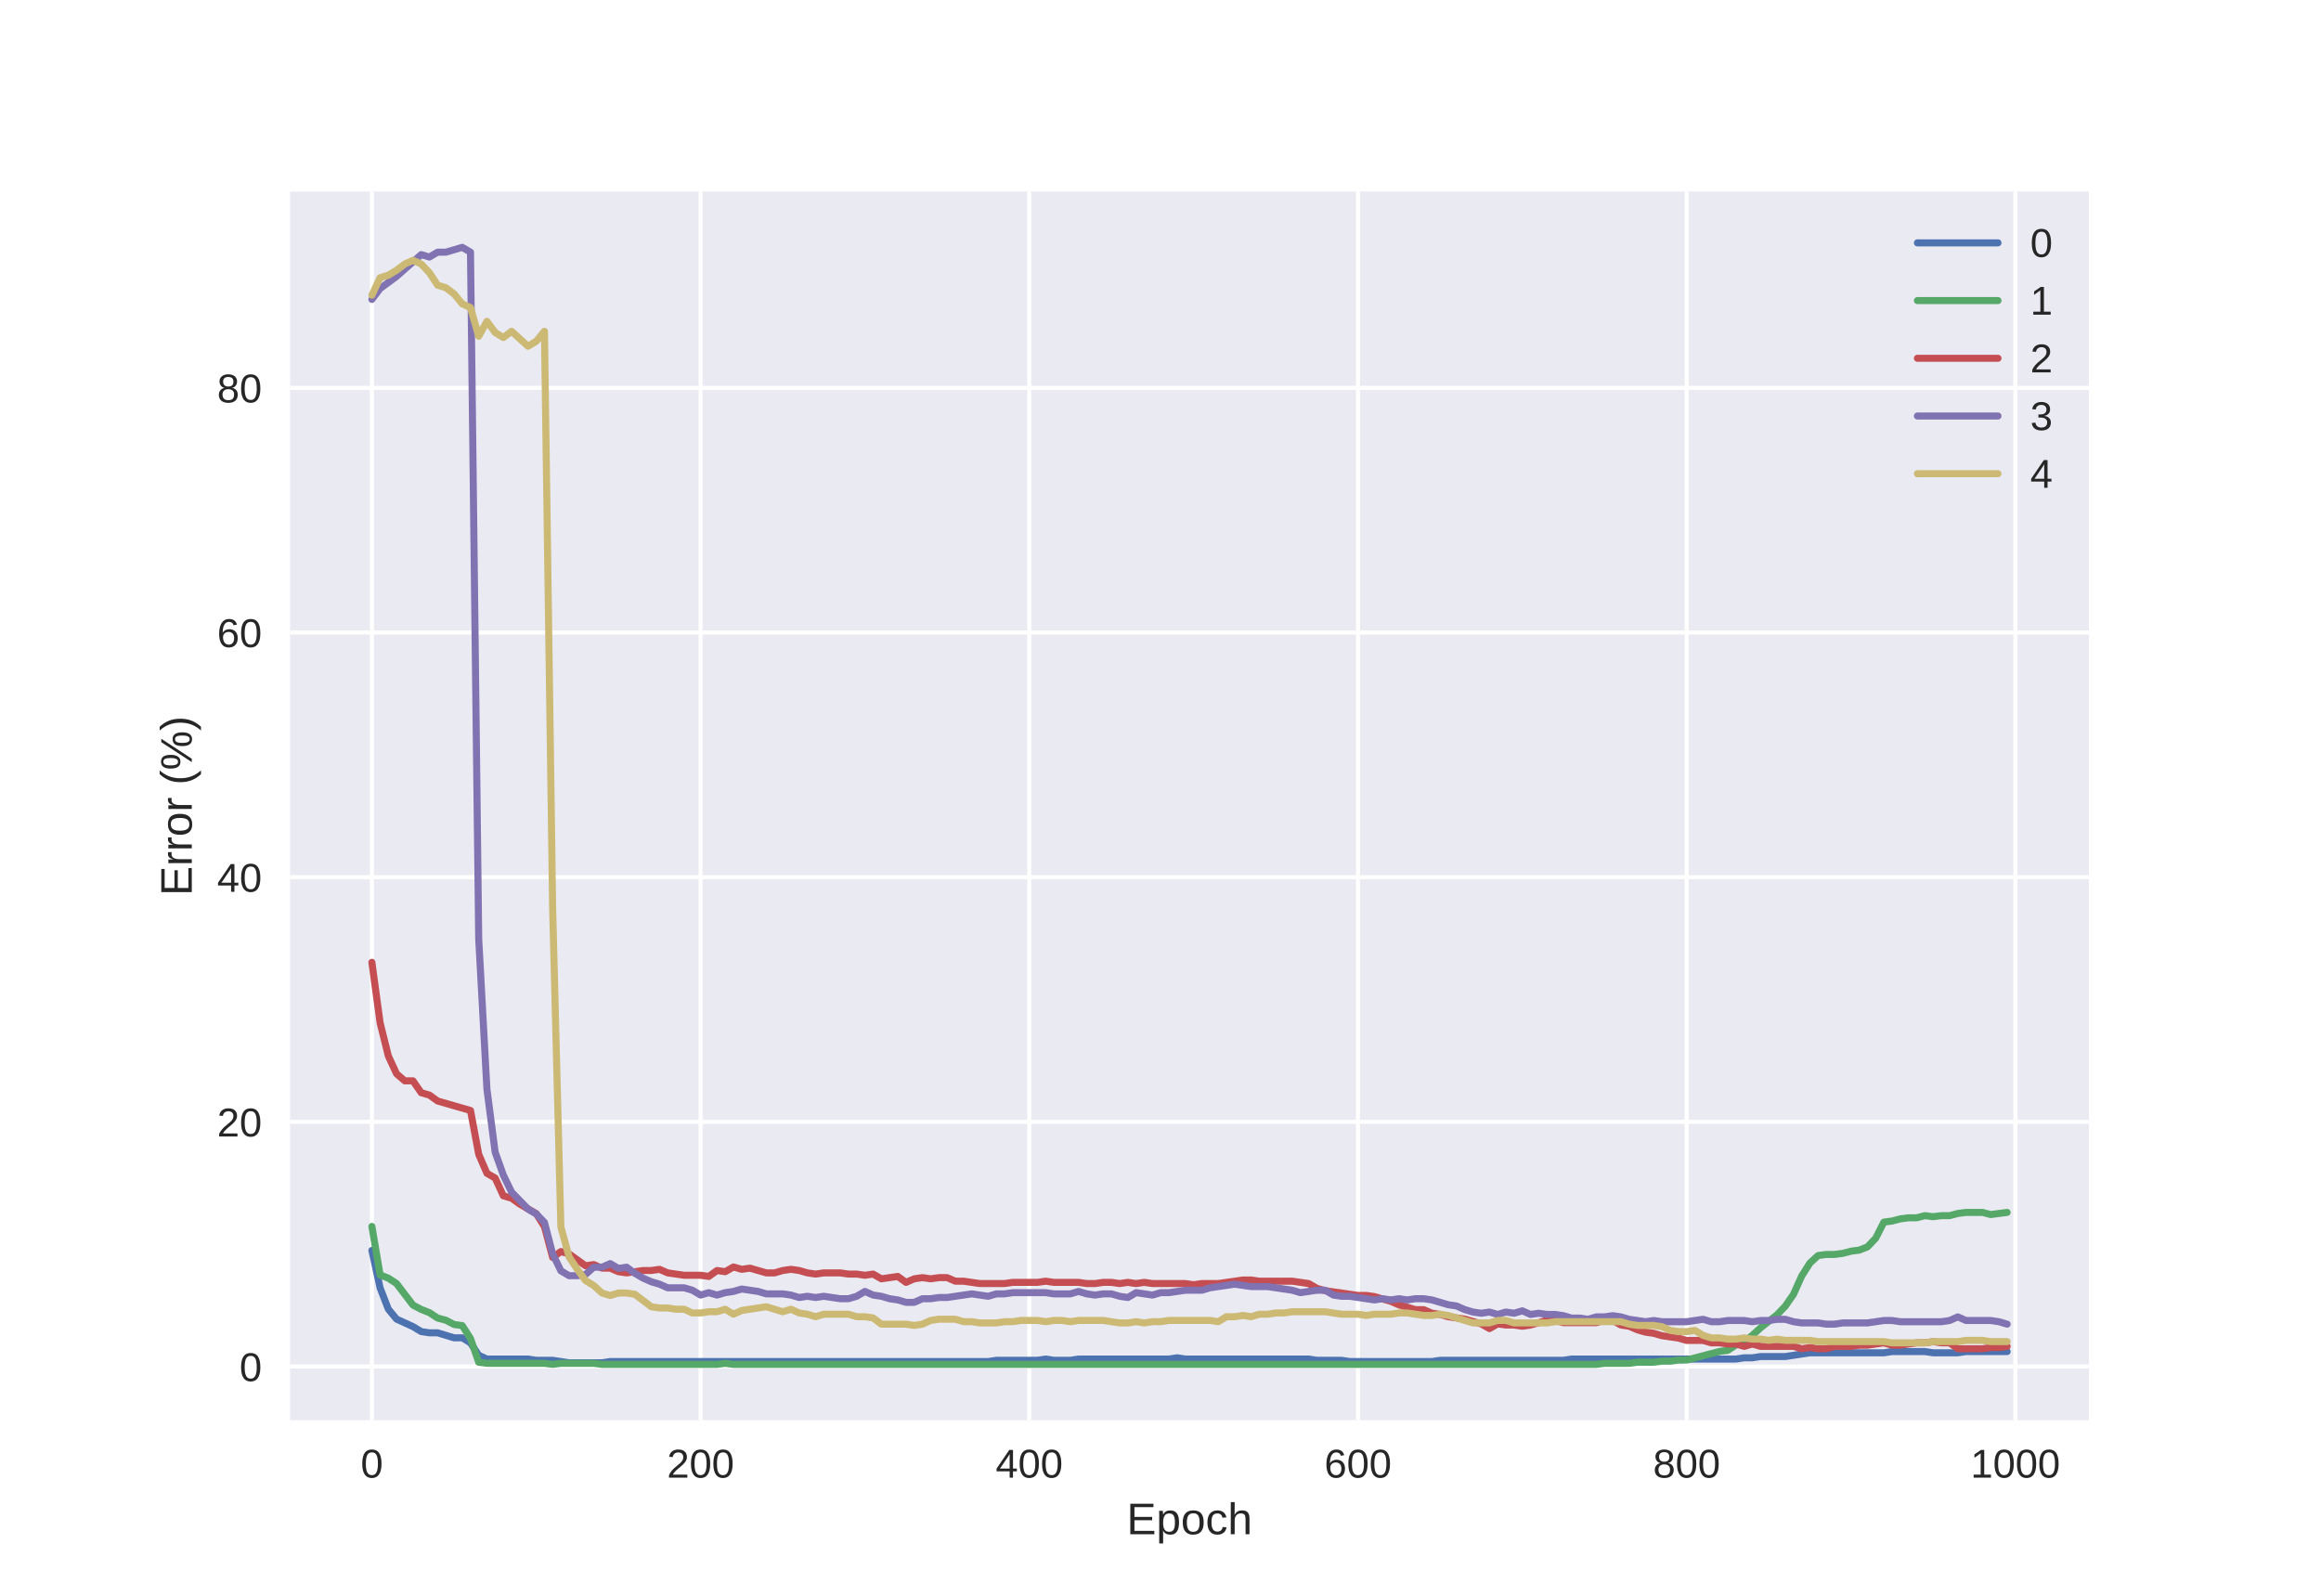 <?xml version="1.0" encoding="utf-8" standalone="no"?>
<!DOCTYPE svg PUBLIC "-//W3C//DTD SVG 1.1//EN"
  "http://www.w3.org/Graphics/SVG/1.1/DTD/svg11.dtd">
<!-- Created with matplotlib (https://matplotlib.org/) -->
<svg height="396pt" version="1.1" viewBox="0 0 576 396" width="576pt" xmlns="http://www.w3.org/2000/svg" xmlns:xlink="http://www.w3.org/1999/xlink">
 <defs>
  <style type="text/css">
*{stroke-linecap:butt;stroke-linejoin:round;}
  </style>
 </defs>
 <g id="figure_1">
  <g id="patch_1">
   <path d="M 0 396 
L 576 396 
L 576 0 
L 0 0 
z
" style="fill:#ffffff;"/>
  </g>
  <g id="axes_1">
   <g id="patch_2">
    <path d="M 72 352.44 
L 518.4 352.44 
L 518.4 47.52 
L 72 47.52 
z
" style="fill:#eaeaf2;"/>
   </g>
   <g id="matplotlib.axis_1">
    <g id="xtick_1">
     <g id="line2d_1">
      <path clip-path="url(#pccacc8536d)" d="M 92.291 352.44 
L 92.291 47.52 
" style="fill:none;stroke:#ffffff;stroke-linecap:round;"/>
     </g>
     <g id="line2d_2"/>
     <g id="text_1">
      <!-- 0 -->
      <defs>
       <path d="M 51.703 34.422 
Q 51.703 24.516 49.828 17.75 
Q 47.953 10.984 44.703 6.812 
Q 41.453 2.641 37.062 0.828 
Q 32.672 -0.984 27.688 -0.984 
Q 22.656 -0.984 18.312 0.828 
Q 13.969 2.641 10.766 6.781 
Q 7.562 10.938 5.734 17.703 
Q 3.906 24.469 3.906 34.422 
Q 3.906 44.828 5.734 51.641 
Q 7.562 58.453 10.781 62.5 
Q 14.016 66.547 18.406 68.188 
Q 22.797 69.828 27.984 69.828 
Q 32.906 69.828 37.219 68.188 
Q 41.547 66.547 44.766 62.5 
Q 48 58.453 49.844 51.641 
Q 51.703 44.828 51.703 34.422 
z
M 42.781 34.422 
Q 42.781 42.625 41.797 48.062 
Q 40.828 53.516 38.922 56.766 
Q 37.016 60.016 34.25 61.359 
Q 31.5 62.703 27.984 62.703 
Q 24.266 62.703 21.438 61.328 
Q 18.609 59.969 16.672 56.719 
Q 14.75 53.469 13.766 48.016 
Q 12.797 42.578 12.797 34.422 
Q 12.797 26.516 13.797 21.094 
Q 14.797 15.672 16.719 12.375 
Q 18.656 9.078 21.438 7.641 
Q 24.219 6.203 27.781 6.203 
Q 31.25 6.203 34.031 7.641 
Q 36.812 9.078 38.734 12.375 
Q 40.672 15.672 41.719 21.094 
Q 42.781 26.516 42.781 34.422 
z
" id="LiberationSans-48"/>
      </defs>
      <g style="fill:#262626;" transform="translate(89.51 366.687)scale(0.1 -0.1)">
       <use xlink:href="#LiberationSans-48"/>
      </g>
     </g>
    </g>
    <g id="xtick_2">
     <g id="line2d_3">
      <path clip-path="url(#pccacc8536d)" d="M 173.862 352.44 
L 173.862 47.52 
" style="fill:none;stroke:#ffffff;stroke-linecap:round;"/>
     </g>
     <g id="line2d_4"/>
     <g id="text_2">
      <!-- 200 -->
      <defs>
       <path d="M 5.031 0 
L 5.031 6.203 
Q 7.516 11.922 11.109 16.281 
Q 14.703 20.656 18.656 24.188 
Q 22.609 27.734 26.484 30.766 
Q 30.375 33.797 33.5 36.812 
Q 36.625 39.844 38.547 43.156 
Q 40.484 46.484 40.484 50.688 
Q 40.484 53.609 39.594 55.828 
Q 38.719 58.062 37.062 59.562 
Q 35.406 61.078 33.078 61.828 
Q 30.766 62.594 27.938 62.594 
Q 25.297 62.594 22.969 61.859 
Q 20.656 61.141 18.844 59.672 
Q 17.047 58.203 15.891 56.031 
Q 14.75 53.859 14.406 50.984 
L 5.422 51.812 
Q 5.859 55.516 7.469 58.781 
Q 9.078 62.062 11.906 64.531 
Q 14.75 67 18.719 68.406 
Q 22.703 69.828 27.938 69.828 
Q 33.062 69.828 37.062 68.609 
Q 41.062 67.391 43.812 64.984 
Q 46.578 62.594 48.047 59.078 
Q 49.516 55.562 49.516 50.984 
Q 49.516 47.516 48.266 44.391 
Q 47.016 41.266 44.938 38.422 
Q 42.875 35.594 40.141 32.953 
Q 37.406 30.328 34.422 27.812 
Q 31.453 25.297 28.422 22.828 
Q 25.391 20.359 22.719 17.859 
Q 20.062 15.375 17.969 12.812 
Q 15.875 10.25 14.703 7.469 
L 50.594 7.469 
L 50.594 0 
z
" id="LiberationSans-50"/>
      </defs>
      <g style="fill:#262626;" transform="translate(165.521 366.687)scale(0.1 -0.1)">
       <use xlink:href="#LiberationSans-50"/>
       <use x="55.615" xlink:href="#LiberationSans-48"/>
       <use x="111.23" xlink:href="#LiberationSans-48"/>
      </g>
     </g>
    </g>
    <g id="xtick_3">
     <g id="line2d_5">
      <path clip-path="url(#pccacc8536d)" d="M 255.434 352.44 
L 255.434 47.52 
" style="fill:none;stroke:#ffffff;stroke-linecap:round;"/>
     </g>
     <g id="line2d_6"/>
     <g id="text_3">
      <!-- 400 -->
      <defs>
       <path d="M 43.016 15.578 
L 43.016 0 
L 34.719 0 
L 34.719 15.578 
L 2.297 15.578 
L 2.297 22.406 
L 33.797 68.797 
L 43.016 68.797 
L 43.016 22.516 
L 52.688 22.516 
L 52.688 15.578 
z
M 34.719 58.891 
Q 34.625 58.641 34.234 57.938 
Q 33.844 57.234 33.344 56.344 
Q 32.859 55.469 32.344 54.562 
Q 31.844 53.656 31.453 53.078 
L 13.812 27.094 
Q 13.578 26.703 13.109 26.062 
Q 12.641 25.438 12.156 24.781 
Q 11.672 24.125 11.172 23.484 
Q 10.688 22.859 10.406 22.516 
L 34.719 22.516 
z
" id="LiberationSans-52"/>
      </defs>
      <g style="fill:#262626;" transform="translate(247.092 366.687)scale(0.1 -0.1)">
       <use xlink:href="#LiberationSans-52"/>
       <use x="55.615" xlink:href="#LiberationSans-48"/>
       <use x="111.23" xlink:href="#LiberationSans-48"/>
      </g>
     </g>
    </g>
    <g id="xtick_4">
     <g id="line2d_7">
      <path clip-path="url(#pccacc8536d)" d="M 337.005 352.44 
L 337.005 47.52 
" style="fill:none;stroke:#ffffff;stroke-linecap:round;"/>
     </g>
     <g id="line2d_8"/>
     <g id="text_4">
      <!-- 600 -->
      <defs>
       <path d="M 51.219 22.516 
Q 51.219 17.328 49.781 13 
Q 48.344 8.688 45.531 5.578 
Q 42.719 2.484 38.562 0.75 
Q 34.422 -0.984 29 -0.984 
Q 23 -0.984 18.5 1.312 
Q 14.016 3.609 11.031 7.922 
Q 8.062 12.25 6.562 18.531 
Q 5.078 24.812 5.078 32.812 
Q 5.078 42 6.766 48.922 
Q 8.453 55.859 11.625 60.5 
Q 14.797 65.141 19.359 67.484 
Q 23.922 69.828 29.688 69.828 
Q 33.203 69.828 36.281 69.094 
Q 39.359 68.359 41.875 66.719 
Q 44.391 65.094 46.281 62.406 
Q 48.188 59.719 49.312 55.812 
L 40.922 54.297 
Q 39.547 58.734 36.547 60.719 
Q 33.547 62.703 29.594 62.703 
Q 25.984 62.703 23.047 60.984 
Q 20.125 59.281 18.062 55.875 
Q 16.016 52.484 14.906 47.359 
Q 13.812 42.234 13.812 35.406 
Q 16.219 39.844 20.562 42.156 
Q 24.906 44.484 30.516 44.484 
Q 35.203 44.484 39.016 42.969 
Q 42.828 41.453 45.531 38.594 
Q 48.25 35.75 49.734 31.672 
Q 51.219 27.594 51.219 22.516 
z
M 42.281 22.125 
Q 42.281 25.688 41.406 28.562 
Q 40.531 31.453 38.766 33.469 
Q 37.016 35.5 34.422 36.594 
Q 31.844 37.703 28.422 37.703 
Q 26.031 37.703 23.578 36.984 
Q 21.141 36.281 19.156 34.688 
Q 17.188 33.109 15.938 30.516 
Q 14.703 27.938 14.703 24.219 
Q 14.703 20.406 15.672 17.109 
Q 16.656 13.812 18.484 11.375 
Q 20.312 8.938 22.891 7.516 
Q 25.484 6.109 28.719 6.109 
Q 31.891 6.109 34.406 7.203 
Q 36.922 8.297 38.672 10.375 
Q 40.438 12.453 41.359 15.422 
Q 42.281 18.406 42.281 22.125 
z
" id="LiberationSans-54"/>
      </defs>
      <g style="fill:#262626;" transform="translate(328.664 366.687)scale(0.1 -0.1)">
       <use xlink:href="#LiberationSans-54"/>
       <use x="55.615" xlink:href="#LiberationSans-48"/>
       <use x="111.23" xlink:href="#LiberationSans-48"/>
      </g>
     </g>
    </g>
    <g id="xtick_5">
     <g id="line2d_9">
      <path clip-path="url(#pccacc8536d)" d="M 418.577 352.44 
L 418.577 47.52 
" style="fill:none;stroke:#ffffff;stroke-linecap:round;"/>
     </g>
     <g id="line2d_10"/>
     <g id="text_5">
      <!-- 800 -->
      <defs>
       <path d="M 51.266 19.188 
Q 51.266 14.797 49.875 11.109 
Q 48.484 7.422 45.625 4.734 
Q 42.781 2.047 38.328 0.531 
Q 33.891 -0.984 27.828 -0.984 
Q 21.781 -0.984 17.359 0.531 
Q 12.938 2.047 10.031 4.703 
Q 7.125 7.375 5.734 11.062 
Q 4.344 14.75 4.344 19.094 
Q 4.344 22.859 5.484 25.781 
Q 6.641 28.719 8.562 30.828 
Q 10.5 32.953 12.969 34.25 
Q 15.438 35.547 18.062 35.984 
L 18.062 36.188 
Q 15.188 36.859 12.906 38.375 
Q 10.641 39.891 9.094 42.016 
Q 7.562 44.141 6.75 46.719 
Q 5.953 49.312 5.953 52.203 
Q 5.953 55.812 7.344 59 
Q 8.734 62.203 11.469 64.625 
Q 14.203 67.047 18.25 68.438 
Q 22.312 69.828 27.641 69.828 
Q 33.25 69.828 37.375 68.406 
Q 41.5 67 44.203 64.578 
Q 46.922 62.156 48.234 58.938 
Q 49.562 55.719 49.562 52.094 
Q 49.562 49.266 48.75 46.672 
Q 47.953 44.094 46.406 41.969 
Q 44.875 39.844 42.594 38.344 
Q 40.328 36.859 37.359 36.281 
L 37.359 36.078 
Q 40.328 35.594 42.859 34.297 
Q 45.406 33.016 47.266 30.891 
Q 49.125 28.766 50.188 25.828 
Q 51.266 22.906 51.266 19.188 
z
M 40.438 51.609 
Q 40.438 54.203 39.766 56.344 
Q 39.109 58.5 37.594 60.031 
Q 36.078 61.578 33.641 62.422 
Q 31.203 63.281 27.641 63.281 
Q 24.172 63.281 21.781 62.422 
Q 19.391 61.578 17.844 60.031 
Q 16.312 58.5 15.625 56.344 
Q 14.938 54.203 14.938 51.609 
Q 14.938 49.562 15.469 47.406 
Q 16.016 45.266 17.422 43.5 
Q 18.844 41.75 21.328 40.625 
Q 23.828 39.5 27.734 39.5 
Q 31.891 39.5 34.406 40.625 
Q 36.922 41.75 38.25 43.5 
Q 39.594 45.266 40.016 47.406 
Q 40.438 49.562 40.438 51.609 
z
M 42.141 20.016 
Q 42.141 22.516 41.453 24.828 
Q 40.766 27.156 39.109 28.938 
Q 37.453 30.719 34.641 31.812 
Q 31.844 32.906 27.641 32.906 
Q 23.781 32.906 21.062 31.812 
Q 18.359 30.719 16.672 28.906 
Q 14.984 27.094 14.203 24.719 
Q 13.422 22.359 13.422 19.828 
Q 13.422 16.656 14.203 14.031 
Q 14.984 11.422 16.688 9.547 
Q 18.406 7.672 21.188 6.641 
Q 23.969 5.609 27.938 5.609 
Q 31.938 5.609 34.672 6.641 
Q 37.406 7.672 39.062 9.547 
Q 40.719 11.422 41.422 14.078 
Q 42.141 16.75 42.141 20.016 
z
" id="LiberationSans-56"/>
      </defs>
      <g style="fill:#262626;" transform="translate(410.235 366.687)scale(0.1 -0.1)">
       <use xlink:href="#LiberationSans-56"/>
       <use x="55.615" xlink:href="#LiberationSans-48"/>
       <use x="111.23" xlink:href="#LiberationSans-48"/>
      </g>
     </g>
    </g>
    <g id="xtick_6">
     <g id="line2d_11">
      <path clip-path="url(#pccacc8536d)" d="M 500.148 352.44 
L 500.148 47.52 
" style="fill:none;stroke:#ffffff;stroke-linecap:round;"/>
     </g>
     <g id="line2d_12"/>
     <g id="text_6">
      <!-- 1000 -->
      <defs>
       <path d="M 7.625 0 
L 7.625 7.469 
L 25.141 7.469 
L 25.141 60.406 
L 9.625 49.312 
L 9.625 57.625 
L 25.875 68.797 
L 33.984 68.797 
L 33.984 7.469 
L 50.734 7.469 
L 50.734 0 
z
" id="LiberationSans-49"/>
      </defs>
      <g style="fill:#262626;" transform="translate(489.027 366.687)scale(0.1 -0.1)">
       <use xlink:href="#LiberationSans-49"/>
       <use x="55.615" xlink:href="#LiberationSans-48"/>
       <use x="111.23" xlink:href="#LiberationSans-48"/>
       <use x="166.846" xlink:href="#LiberationSans-48"/>
      </g>
     </g>
    </g>
    <g id="text_7">
     <!-- Epoch -->
     <defs>
      <path d="M 8.203 0 
L 8.203 68.797 
L 60.406 68.797 
L 60.406 61.188 
L 17.531 61.188 
L 17.531 39.109 
L 57.469 39.109 
L 57.469 31.594 
L 17.531 31.594 
L 17.531 7.625 
L 62.406 7.625 
L 62.406 0 
z
" id="LiberationSans-69"/>
      <path d="M 51.422 26.656 
Q 51.422 20.656 50.438 15.578 
Q 49.469 10.5 47.188 6.828 
Q 44.922 3.172 41.188 1.094 
Q 37.453 -0.984 31.984 -0.984 
Q 26.312 -0.984 22.062 1.172 
Q 17.828 3.328 15.578 8.203 
L 15.328 8.203 
Q 15.375 8.109 15.406 7.328 
Q 15.438 6.547 15.453 5.375 
Q 15.484 4.203 15.5 2.75 
Q 15.531 1.312 15.531 -0.094 
L 15.531 -20.75 
L 6.734 -20.75 
L 6.734 42.047 
Q 6.734 43.953 6.703 45.703 
Q 6.688 47.469 6.641 48.906 
Q 6.594 50.344 6.547 51.359 
Q 6.5 52.391 6.453 52.828 
L 14.938 52.828 
Q 14.984 52.688 15.062 51.797 
Q 15.141 50.922 15.203 49.672 
Q 15.281 48.438 15.359 47.016 
Q 15.438 45.609 15.438 44.344 
L 15.625 44.344 
Q 16.844 46.875 18.406 48.656 
Q 19.969 50.438 21.969 51.578 
Q 23.969 52.734 26.438 53.25 
Q 28.906 53.766 31.984 53.766 
Q 37.453 53.766 41.188 51.812 
Q 44.922 49.859 47.188 46.312 
Q 49.469 42.781 50.438 37.766 
Q 51.422 32.766 51.422 26.656 
z
M 42.188 26.469 
Q 42.188 31.344 41.594 35.156 
Q 41.016 38.969 39.578 41.594 
Q 38.141 44.234 35.734 45.594 
Q 33.344 46.969 29.734 46.969 
Q 26.812 46.969 24.219 46.141 
Q 21.625 45.312 19.703 42.969 
Q 17.781 40.625 16.656 36.5 
Q 15.531 32.375 15.531 25.781 
Q 15.531 20.172 16.453 16.281 
Q 17.391 12.406 19.172 10.016 
Q 20.953 7.625 23.578 6.562 
Q 26.219 5.516 29.641 5.516 
Q 33.297 5.516 35.719 6.922 
Q 38.141 8.344 39.578 11.031 
Q 41.016 13.719 41.594 17.594 
Q 42.188 21.484 42.188 26.469 
z
" id="LiberationSans-112"/>
      <path d="M 51.422 26.469 
Q 51.422 12.594 45.312 5.797 
Q 39.203 -0.984 27.594 -0.984 
Q 22.078 -0.984 17.719 0.672 
Q 13.375 2.344 10.375 5.766 
Q 7.375 9.188 5.781 14.328 
Q 4.203 19.484 4.203 26.469 
Q 4.203 53.812 27.875 53.812 
Q 34.031 53.812 38.5 52.094 
Q 42.969 50.391 45.828 46.969 
Q 48.688 43.562 50.047 38.422 
Q 51.422 33.297 51.422 26.469 
z
M 42.188 26.469 
Q 42.188 32.625 41.234 36.625 
Q 40.281 40.625 38.453 43.016 
Q 36.625 45.406 33.984 46.359 
Q 31.344 47.312 28.031 47.312 
Q 24.656 47.312 21.938 46.312 
Q 19.234 45.312 17.328 42.891 
Q 15.438 40.484 14.422 36.469 
Q 13.422 32.469 13.422 26.469 
Q 13.422 20.312 14.5 16.281 
Q 15.578 12.25 17.453 9.859 
Q 19.344 7.469 21.906 6.484 
Q 24.469 5.516 27.484 5.516 
Q 30.859 5.516 33.594 6.469 
Q 36.328 7.422 38.234 9.812 
Q 40.141 12.203 41.156 16.25 
Q 42.188 20.312 42.188 26.469 
z
" id="LiberationSans-111"/>
      <path d="M 13.422 26.656 
Q 13.422 22.125 14.078 18.312 
Q 14.75 14.5 16.312 11.734 
Q 17.875 8.984 20.438 7.469 
Q 23 5.953 26.766 5.953 
Q 31.453 5.953 34.594 8.484 
Q 37.75 11.031 38.484 16.312 
L 47.359 15.719 
Q 46.922 12.453 45.453 9.422 
Q 44 6.391 41.484 4.094 
Q 38.969 1.812 35.344 0.406 
Q 31.734 -0.984 27 -0.984 
Q 20.797 -0.984 16.453 1.109 
Q 12.109 3.219 9.391 6.906 
Q 6.688 10.594 5.469 15.594 
Q 4.25 20.609 4.25 26.469 
Q 4.25 31.781 5.125 35.859 
Q 6 39.938 7.594 42.984 
Q 9.188 46.047 11.328 48.125 
Q 13.484 50.203 15.984 51.438 
Q 18.5 52.688 21.281 53.25 
Q 24.078 53.812 26.906 53.812 
Q 31.344 53.812 34.812 52.594 
Q 38.281 51.375 40.797 49.25 
Q 43.312 47.125 44.875 44.234 
Q 46.438 41.359 47.078 38.031 
L 38.031 37.359 
Q 37.359 41.75 34.562 44.328 
Q 31.781 46.922 26.656 46.922 
Q 22.906 46.922 20.391 45.672 
Q 17.875 44.438 16.312 41.922 
Q 14.75 39.406 14.078 35.594 
Q 13.422 31.781 13.422 26.656 
z
" id="LiberationSans-99"/>
      <path d="M 15.484 43.797 
Q 16.938 46.484 18.641 48.359 
Q 20.359 50.25 22.406 51.469 
Q 24.469 52.688 26.906 53.25 
Q 29.344 53.812 32.375 53.812 
Q 37.453 53.812 40.703 52.438 
Q 43.953 51.078 45.828 48.609 
Q 47.703 46.141 48.406 42.719 
Q 49.125 39.312 49.125 35.203 
L 49.125 0 
L 40.281 0 
L 40.281 33.5 
Q 40.281 36.859 39.859 39.391 
Q 39.453 41.938 38.281 43.625 
Q 37.109 45.312 34.953 46.156 
Q 32.812 47.016 29.391 47.016 
Q 26.266 47.016 23.75 45.891 
Q 21.234 44.781 19.453 42.719 
Q 17.672 40.672 16.688 37.734 
Q 15.719 34.812 15.719 31.156 
L 15.719 0 
L 6.938 0 
L 6.938 72.469 
L 15.719 72.469 
L 15.719 53.609 
Q 15.719 52 15.672 50.391 
Q 15.625 48.781 15.547 47.406 
Q 15.484 46.047 15.422 45.094 
Q 15.375 44.141 15.328 43.797 
z
" id="LiberationSans-104"/>
     </defs>
     <g style="fill:#262626;" transform="translate(279.606 380.733)scale(0.11 -0.11)">
      <use xlink:href="#LiberationSans-69"/>
      <use x="66.699" xlink:href="#LiberationSans-112"/>
      <use x="122.314" xlink:href="#LiberationSans-111"/>
      <use x="177.93" xlink:href="#LiberationSans-99"/>
      <use x="227.93" xlink:href="#LiberationSans-104"/>
     </g>
    </g>
   </g>
   <g id="matplotlib.axis_2">
    <g id="ytick_1">
     <g id="line2d_13">
      <path clip-path="url(#pccacc8536d)" d="M 72 339.115 
L 518.4 339.115 
" style="fill:none;stroke:#ffffff;stroke-linecap:round;"/>
     </g>
     <g id="line2d_14"/>
     <g id="text_8">
      <!-- 0 -->
      <g style="fill:#262626;" transform="translate(59.439 342.738)scale(0.1 -0.1)">
       <use xlink:href="#LiberationSans-48"/>
      </g>
     </g>
    </g>
    <g id="ytick_2">
     <g id="line2d_15">
      <path clip-path="url(#pccacc8536d)" d="M 72 278.398 
L 518.4 278.398 
" style="fill:none;stroke:#ffffff;stroke-linecap:round;"/>
     </g>
     <g id="line2d_16"/>
     <g id="text_9">
      <!-- 20 -->
      <g style="fill:#262626;" transform="translate(53.878 282.021)scale(0.1 -0.1)">
       <use xlink:href="#LiberationSans-50"/>
       <use x="55.615" xlink:href="#LiberationSans-48"/>
      </g>
     </g>
    </g>
    <g id="ytick_3">
     <g id="line2d_17">
      <path clip-path="url(#pccacc8536d)" d="M 72 217.681 
L 518.4 217.681 
" style="fill:none;stroke:#ffffff;stroke-linecap:round;"/>
     </g>
     <g id="line2d_18"/>
     <g id="text_10">
      <!-- 40 -->
      <g style="fill:#262626;" transform="translate(53.878 221.304)scale(0.1 -0.1)">
       <use xlink:href="#LiberationSans-52"/>
       <use x="55.615" xlink:href="#LiberationSans-48"/>
      </g>
     </g>
    </g>
    <g id="ytick_4">
     <g id="line2d_19">
      <path clip-path="url(#pccacc8536d)" d="M 72 156.964 
L 518.4 156.964 
" style="fill:none;stroke:#ffffff;stroke-linecap:round;"/>
     </g>
     <g id="line2d_20"/>
     <g id="text_11">
      <!-- 60 -->
      <g style="fill:#262626;" transform="translate(53.878 160.588)scale(0.1 -0.1)">
       <use xlink:href="#LiberationSans-54"/>
       <use x="55.615" xlink:href="#LiberationSans-48"/>
      </g>
     </g>
    </g>
    <g id="ytick_5">
     <g id="line2d_21">
      <path clip-path="url(#pccacc8536d)" d="M 72 96.247 
L 518.4 96.247 
" style="fill:none;stroke:#ffffff;stroke-linecap:round;"/>
     </g>
     <g id="line2d_22"/>
     <g id="text_12">
      <!-- 80 -->
      <g style="fill:#262626;" transform="translate(53.878 99.871)scale(0.1 -0.1)">
       <use xlink:href="#LiberationSans-56"/>
       <use x="55.615" xlink:href="#LiberationSans-48"/>
      </g>
     </g>
    </g>
    <g id="text_13">
     <!-- Error (%) -->
     <defs>
      <path d="M 6.938 0 
L 6.938 40.531 
Q 6.938 42.188 6.906 43.922 
Q 6.891 45.656 6.828 47.266 
Q 6.781 48.875 6.734 50.281 
Q 6.688 51.703 6.641 52.828 
L 14.938 52.828 
Q 14.984 51.703 15.062 50.266 
Q 15.141 48.828 15.203 47.312 
Q 15.281 45.797 15.297 44.406 
Q 15.328 43.016 15.328 42.047 
L 15.531 42.047 
Q 16.453 45.062 17.5 47.281 
Q 18.562 49.516 19.969 50.953 
Q 21.391 52.391 23.344 53.094 
Q 25.297 53.812 28.078 53.812 
Q 29.156 53.812 30.125 53.641 
Q 31.109 53.469 31.641 53.328 
L 31.641 45.266 
Q 30.766 45.516 29.594 45.625 
Q 28.422 45.75 26.953 45.75 
Q 23.922 45.75 21.797 44.375 
Q 19.672 43.016 18.328 40.594 
Q 17 38.188 16.359 34.844 
Q 15.719 31.5 15.719 27.547 
L 15.719 0 
z
" id="LiberationSans-114"/>
      <path id="LiberationSans-32"/>
      <path d="M 6.203 25.984 
Q 6.203 32.766 7.219 38.969 
Q 8.25 45.172 10.438 50.875 
Q 12.641 56.594 16.062 61.953 
Q 19.484 67.328 24.219 72.469 
L 32.719 72.469 
Q 28.125 67.328 24.781 61.938 
Q 21.438 56.547 19.281 50.797 
Q 17.141 45.062 16.094 38.859 
Q 15.047 32.672 15.047 25.875 
Q 15.047 19.094 16.094 12.891 
Q 17.141 6.688 19.281 0.922 
Q 21.438 -4.828 24.781 -10.203 
Q 28.125 -15.578 32.719 -20.703 
L 24.219 -20.703 
Q 19.484 -15.578 16.062 -10.203 
Q 12.641 -4.828 10.438 0.875 
Q 8.25 6.594 7.219 12.766 
Q 6.203 18.953 6.203 25.781 
z
" id="LiberationSans-40"/>
      <path d="M 85.359 21.188 
Q 85.359 15.094 84.109 10.906 
Q 82.859 6.734 80.734 4.172 
Q 78.609 1.609 75.781 0.5 
Q 72.953 -0.594 69.734 -0.594 
Q 66.5 -0.594 63.688 0.5 
Q 60.891 1.609 58.812 4.141 
Q 56.734 6.688 55.531 10.859 
Q 54.344 15.047 54.344 21.188 
Q 54.344 27.688 55.516 31.938 
Q 56.688 36.188 58.781 38.703 
Q 60.891 41.219 63.75 42.219 
Q 66.609 43.219 69.922 43.219 
Q 73.141 43.219 75.953 42.219 
Q 78.766 41.219 80.828 38.703 
Q 82.906 36.188 84.125 31.938 
Q 85.359 27.688 85.359 21.188 
z
M 25.734 0 
L 18.172 0 
L 63.188 68.797 
L 70.844 68.797 
z
M 19.234 69.391 
Q 22.359 69.391 25.141 68.391 
Q 27.938 67.391 30.031 64.891 
Q 32.125 62.406 33.312 58.203 
Q 34.516 54 34.516 47.609 
Q 34.516 41.453 33.297 37.25 
Q 32.078 33.062 30 30.438 
Q 27.938 27.828 25.094 26.703 
Q 22.266 25.594 19.047 25.594 
Q 15.766 25.594 12.938 26.703 
Q 10.109 27.828 8.031 30.422 
Q 5.953 33.016 4.75 37.203 
Q 3.562 41.406 3.562 47.609 
Q 3.562 54 4.75 58.203 
Q 5.953 62.406 8.047 64.891 
Q 10.156 67.391 13.031 68.391 
Q 15.922 69.391 19.234 69.391 
z
M 78.125 21.188 
Q 78.125 26.031 77.578 29.219 
Q 77.047 32.422 76 34.328 
Q 74.953 36.234 73.406 37.016 
Q 71.875 37.797 69.922 37.797 
Q 67.875 37.797 66.312 36.984 
Q 64.75 36.188 63.672 34.281 
Q 62.594 32.375 62.062 29.172 
Q 61.531 25.984 61.531 21.188 
Q 61.531 16.547 62.078 13.422 
Q 62.641 10.297 63.688 8.375 
Q 64.75 6.453 66.281 5.609 
Q 67.828 4.781 69.828 4.781 
Q 71.734 4.781 73.266 5.609 
Q 74.812 6.453 75.875 8.375 
Q 76.953 10.297 77.531 13.422 
Q 78.125 16.547 78.125 21.188 
z
M 27.344 47.609 
Q 27.344 52.391 26.797 55.562 
Q 26.266 58.734 25.234 60.641 
Q 24.219 62.547 22.703 63.328 
Q 21.188 64.109 19.234 64.109 
Q 17.141 64.109 15.547 63.297 
Q 13.969 62.5 12.891 60.594 
Q 11.812 58.688 11.281 55.516 
Q 10.75 52.344 10.75 47.609 
Q 10.75 42.969 11.297 39.797 
Q 11.859 36.625 12.906 34.688 
Q 13.969 32.766 15.531 31.938 
Q 17.094 31.109 19.141 31.109 
Q 21 31.109 22.516 31.938 
Q 24.031 32.766 25.094 34.688 
Q 26.172 36.625 26.75 39.797 
Q 27.344 42.969 27.344 47.609 
z
" id="LiberationSans-37"/>
      <path d="M 27.094 25.781 
Q 27.094 18.953 26.062 12.766 
Q 25.047 6.594 22.844 0.875 
Q 20.656 -4.828 17.234 -10.203 
Q 13.812 -15.578 9.078 -20.703 
L 0.594 -20.703 
Q 5.172 -15.578 8.516 -10.203 
Q 11.859 -4.828 14 0.922 
Q 16.156 6.688 17.203 12.891 
Q 18.266 19.094 18.266 25.875 
Q 18.266 32.672 17.203 38.859 
Q 16.156 45.062 14 50.797 
Q 11.859 56.547 8.516 61.938 
Q 5.172 67.328 0.594 72.469 
L 9.078 72.469 
Q 13.812 67.328 17.234 61.953 
Q 20.656 56.594 22.844 50.875 
Q 25.047 45.172 26.062 38.969 
Q 27.094 32.766 27.094 25.984 
z
" id="LiberationSans-41"/>
     </defs>
     <g style="fill:#262626;" transform="translate(47.596 222.282)rotate(-90)scale(0.11 -0.11)">
      <use xlink:href="#LiberationSans-69"/>
      <use x="66.699" xlink:href="#LiberationSans-114"/>
      <use x="100" xlink:href="#LiberationSans-114"/>
      <use x="133.301" xlink:href="#LiberationSans-111"/>
      <use x="188.916" xlink:href="#LiberationSans-114"/>
      <use x="222.217" xlink:href="#LiberationSans-32"/>
      <use x="250" xlink:href="#LiberationSans-40"/>
      <use x="283.301" xlink:href="#LiberationSans-37"/>
      <use x="372.217" xlink:href="#LiberationSans-41"/>
     </g>
    </g>
   </g>
   <g id="line2d_23">
    <path clip-path="url(#pccacc8536d)" d="M 92.291 310.305 
L 94.33 319.599 
L 96.369 324.865 
L 98.409 327.343 
L 102.487 329.202 
L 104.527 330.441 
L 106.566 330.751 
L 108.605 330.751 
L 112.684 331.99 
L 114.723 331.99 
L 116.762 333.229 
L 118.802 336.327 
L 120.841 337.256 
L 131.037 337.256 
L 133.077 337.566 
L 137.155 337.566 
L 141.234 338.186 
L 149.391 338.186 
L 151.43 337.876 
L 245.237 337.876 
L 247.277 337.566 
L 257.473 337.566 
L 259.512 337.256 
L 261.552 337.566 
L 265.63 337.566 
L 267.67 337.256 
L 290.102 337.256 
L 292.141 336.946 
L 294.18 337.256 
L 324.77 337.256 
L 326.809 337.566 
L 332.927 337.566 
L 334.966 337.876 
L 355.359 337.876 
L 357.398 337.566 
L 387.988 337.566 
L 390.027 337.256 
L 430.813 337.256 
L 432.852 336.946 
L 434.891 336.946 
L 436.93 336.637 
L 443.048 336.637 
L 449.166 335.707 
L 467.52 335.707 
L 469.559 335.398 
L 477.716 335.398 
L 479.756 335.707 
L 485.873 335.707 
L 487.913 335.398 
L 498.109 335.398 
L 498.109 335.398 
" style="fill:none;stroke:#4c72b0;stroke-linecap:round;stroke-width:1.75;"/>
   </g>
   <g id="line2d_24">
    <path clip-path="url(#pccacc8536d)" d="M 92.291 304.343 
L 94.33 316.38 
L 96.369 317.182 
L 98.409 318.519 
L 102.487 323.869 
L 104.527 324.939 
L 106.566 325.741 
L 108.605 327.079 
L 110.644 327.614 
L 112.684 328.683 
L 114.723 328.951 
L 116.762 332.161 
L 118.802 338.045 
L 120.841 338.313 
L 135.116 338.313 
L 137.155 338.58 
L 139.195 338.313 
L 147.352 338.313 
L 149.391 338.58 
L 177.941 338.58 
L 179.98 338.313 
L 182.02 338.58 
L 396.145 338.58 
L 398.184 338.313 
L 404.302 338.313 
L 406.341 338.045 
L 410.42 338.045 
L 412.459 337.778 
L 414.498 337.778 
L 416.538 337.51 
L 418.577 337.51 
L 426.734 335.37 
L 428.773 335.103 
L 430.813 333.765 
L 432.852 332.963 
L 434.891 331.358 
L 436.93 329.486 
L 441.009 326.276 
L 443.048 324.136 
L 445.088 321.194 
L 447.127 316.647 
L 449.166 313.437 
L 451.205 311.565 
L 453.245 311.297 
L 455.284 311.297 
L 457.323 311.03 
L 459.363 310.495 
L 461.402 310.228 
L 463.441 309.425 
L 465.48 307.285 
L 467.52 303.273 
L 469.559 303.006 
L 471.598 302.471 
L 473.638 302.203 
L 475.677 302.203 
L 477.716 301.668 
L 479.756 301.936 
L 481.795 301.668 
L 483.834 301.668 
L 485.873 301.133 
L 487.913 300.866 
L 491.991 300.866 
L 494.031 301.401 
L 498.109 300.866 
L 498.109 300.866 
" style="fill:none;stroke:#55a868;stroke-linecap:round;stroke-width:1.75;"/>
   </g>
   <g id="line2d_25">
    <path clip-path="url(#pccacc8536d)" d="M 92.291 238.803 
L 94.33 253.805 
L 96.369 262.042 
L 98.409 266.455 
L 100.448 268.22 
L 102.487 268.22 
L 104.527 271.161 
L 106.566 271.75 
L 108.605 273.221 
L 116.762 275.574 
L 118.802 286.458 
L 120.841 291.165 
L 122.88 292.342 
L 124.92 296.754 
L 126.959 297.343 
L 128.998 298.813 
L 133.077 301.167 
L 135.116 304.403 
L 137.155 312.051 
L 139.195 310.58 
L 141.234 311.169 
L 145.312 314.11 
L 147.352 313.816 
L 149.391 314.699 
L 151.43 314.699 
L 153.47 315.581 
L 155.509 315.875 
L 159.587 315.287 
L 161.627 315.287 
L 163.666 314.993 
L 165.705 315.875 
L 169.784 316.464 
L 173.862 316.464 
L 175.902 316.758 
L 177.941 315.287 
L 179.98 315.581 
L 182.02 314.405 
L 184.059 314.993 
L 186.098 314.699 
L 190.177 315.875 
L 192.216 315.875 
L 194.255 315.287 
L 196.295 314.993 
L 198.334 315.287 
L 200.373 315.875 
L 202.412 316.17 
L 204.452 315.875 
L 208.53 315.875 
L 210.57 316.17 
L 212.609 316.17 
L 214.648 316.464 
L 216.687 316.17 
L 218.727 317.346 
L 222.805 316.758 
L 224.845 318.229 
L 226.884 317.346 
L 228.923 317.052 
L 230.962 317.346 
L 233.002 317.052 
L 235.041 317.052 
L 237.08 317.935 
L 239.12 317.935 
L 243.198 318.523 
L 249.316 318.523 
L 251.355 318.229 
L 257.473 318.229 
L 259.512 317.935 
L 261.552 318.229 
L 267.67 318.229 
L 269.709 318.523 
L 271.748 318.523 
L 273.787 318.229 
L 275.827 318.229 
L 277.866 318.523 
L 279.905 318.229 
L 281.945 318.523 
L 283.984 318.229 
L 286.023 318.523 
L 294.18 318.523 
L 296.22 318.817 
L 298.259 318.523 
L 302.338 318.523 
L 308.455 317.64 
L 310.495 317.64 
L 312.534 317.935 
L 320.691 317.935 
L 324.77 318.523 
L 326.809 319.7 
L 328.848 320.288 
L 337.005 321.465 
L 339.045 321.465 
L 341.084 321.759 
L 345.163 322.936 
L 347.202 323.818 
L 351.28 324.995 
L 353.32 324.995 
L 355.359 325.877 
L 357.398 326.171 
L 359.438 326.76 
L 363.516 327.348 
L 367.595 328.525 
L 369.634 329.701 
L 371.673 328.525 
L 373.713 328.819 
L 375.752 328.819 
L 377.791 329.113 
L 379.83 328.819 
L 383.909 327.642 
L 385.948 327.642 
L 387.988 328.231 
L 396.145 328.231 
L 398.184 327.642 
L 400.223 327.642 
L 402.263 328.819 
L 404.302 329.113 
L 406.341 329.996 
L 408.38 330.584 
L 410.42 330.878 
L 412.459 331.466 
L 416.538 332.055 
L 418.577 332.643 
L 422.655 332.643 
L 424.695 333.232 
L 426.734 333.232 
L 428.773 333.526 
L 430.813 333.526 
L 432.852 334.114 
L 434.891 333.526 
L 436.93 334.114 
L 445.088 334.114 
L 447.127 334.702 
L 449.166 334.408 
L 451.205 334.702 
L 453.245 334.702 
L 455.284 334.114 
L 459.363 334.114 
L 461.402 333.82 
L 463.441 333.82 
L 467.52 333.232 
L 469.559 333.82 
L 471.598 333.82 
L 475.677 333.232 
L 477.716 333.232 
L 479.756 332.937 
L 481.795 333.232 
L 483.834 333.232 
L 485.873 334.702 
L 491.991 334.702 
L 494.031 334.408 
L 496.07 334.408 
L 498.109 334.114 
L 498.109 334.114 
" style="fill:none;stroke:#c44e52;stroke-linecap:round;stroke-width:1.75;"/>
   </g>
   <g id="line2d_26">
    <path clip-path="url(#pccacc8536d)" d="M 92.291 74.305 
L 94.33 71.6 
L 98.409 68.594 
L 104.527 63.183 
L 106.566 63.785 
L 108.605 62.582 
L 110.644 62.582 
L 114.723 61.38 
L 116.762 62.582 
L 118.802 233.011 
L 120.841 270.282 
L 122.88 285.912 
L 124.92 291.623 
L 126.959 295.832 
L 131.037 300.04 
L 133.077 301.242 
L 135.116 303.346 
L 137.155 311.161 
L 139.195 315.369 
L 141.234 316.572 
L 143.273 316.572 
L 145.312 316.271 
L 147.352 314.467 
L 149.391 314.467 
L 151.43 313.566 
L 153.47 314.768 
L 155.509 314.467 
L 157.548 315.97 
L 159.587 317.173 
L 161.627 318.074 
L 163.666 318.676 
L 165.705 319.577 
L 169.784 319.577 
L 171.823 320.178 
L 173.862 321.381 
L 175.902 320.78 
L 177.941 321.381 
L 179.98 320.78 
L 182.02 320.479 
L 184.059 319.878 
L 188.137 320.479 
L 190.177 321.08 
L 194.255 321.08 
L 196.295 321.381 
L 198.334 321.982 
L 200.373 321.681 
L 202.412 321.982 
L 204.452 321.681 
L 208.53 322.283 
L 210.57 322.283 
L 212.609 321.681 
L 214.648 320.479 
L 216.687 321.381 
L 218.727 321.681 
L 220.766 322.283 
L 222.805 322.583 
L 224.845 323.184 
L 226.884 323.184 
L 228.923 322.283 
L 230.962 322.283 
L 233.002 321.982 
L 235.041 321.982 
L 241.159 321.08 
L 245.237 321.681 
L 247.277 321.08 
L 249.316 321.08 
L 251.355 320.78 
L 259.512 320.78 
L 261.552 321.08 
L 265.63 321.08 
L 267.67 320.479 
L 269.709 321.08 
L 271.748 321.381 
L 273.787 321.08 
L 275.827 321.08 
L 277.866 321.681 
L 279.905 321.982 
L 281.945 320.78 
L 286.023 321.381 
L 288.062 320.78 
L 290.102 320.78 
L 294.18 320.178 
L 298.259 320.178 
L 300.298 319.577 
L 306.416 318.676 
L 310.495 319.277 
L 314.573 319.277 
L 320.691 320.178 
L 322.73 320.78 
L 326.809 320.178 
L 328.848 320.178 
L 330.888 321.381 
L 332.927 321.681 
L 334.966 321.681 
L 341.084 322.583 
L 343.123 322.283 
L 345.163 322.583 
L 347.202 322.283 
L 349.241 322.583 
L 351.28 322.283 
L 353.32 322.283 
L 355.359 322.583 
L 359.438 323.785 
L 361.477 324.086 
L 363.516 324.988 
L 365.555 325.589 
L 367.595 325.889 
L 369.634 325.589 
L 371.673 326.19 
L 373.713 325.589 
L 375.752 325.889 
L 377.791 325.288 
L 379.83 326.19 
L 381.87 325.889 
L 383.909 326.19 
L 385.948 326.19 
L 387.988 326.491 
L 390.027 327.092 
L 392.066 327.092 
L 394.105 327.392 
L 396.145 326.791 
L 398.184 326.791 
L 400.223 326.491 
L 402.263 326.791 
L 404.302 327.392 
L 408.38 327.994 
L 410.42 327.693 
L 412.459 327.994 
L 418.577 327.994 
L 422.655 327.392 
L 424.695 327.994 
L 426.734 327.994 
L 428.773 327.693 
L 432.852 327.693 
L 434.891 327.994 
L 436.93 327.693 
L 438.97 327.693 
L 441.009 327.392 
L 443.048 327.392 
L 445.088 327.994 
L 447.127 328.294 
L 451.205 328.294 
L 453.245 328.595 
L 455.284 328.595 
L 457.323 328.294 
L 463.441 328.294 
L 467.52 327.693 
L 469.559 327.693 
L 471.598 327.994 
L 481.795 327.994 
L 483.834 327.693 
L 485.873 326.791 
L 487.913 327.693 
L 494.031 327.693 
L 496.07 327.994 
L 498.109 328.595 
L 498.109 328.595 
" style="fill:none;stroke:#8172b2;stroke-linecap:round;stroke-width:1.75;"/>
   </g>
   <g id="line2d_27">
    <path clip-path="url(#pccacc8536d)" d="M 92.291 73.246 
L 94.33 68.918 
L 96.369 68.3 
L 98.409 67.063 
L 100.448 65.518 
L 102.487 64.59 
L 104.527 65.518 
L 106.566 67.682 
L 108.605 70.773 
L 110.644 71.392 
L 112.684 72.937 
L 114.723 75.41 
L 116.762 76.338 
L 118.802 83.448 
L 120.841 79.739 
L 122.88 82.521 
L 124.92 83.758 
L 126.959 82.212 
L 131.037 85.922 
L 133.077 84.685 
L 135.116 82.212 
L 137.155 225.657 
L 139.195 304.49 
L 141.234 311.91 
L 143.273 315.001 
L 145.312 317.784 
L 147.352 319.02 
L 149.391 320.875 
L 151.43 321.493 
L 153.47 320.875 
L 155.509 320.875 
L 157.548 321.184 
L 161.627 324.276 
L 163.666 324.585 
L 165.705 324.585 
L 167.745 324.894 
L 169.784 324.894 
L 171.823 325.822 
L 173.862 325.822 
L 175.902 325.512 
L 177.941 325.512 
L 179.98 324.894 
L 182.02 326.131 
L 184.059 325.203 
L 190.177 324.276 
L 194.255 325.512 
L 196.295 324.894 
L 198.334 325.822 
L 200.373 326.131 
L 202.412 326.749 
L 204.452 326.131 
L 210.57 326.131 
L 212.609 326.749 
L 214.648 326.749 
L 216.687 327.058 
L 218.727 328.604 
L 224.845 328.604 
L 226.884 328.913 
L 228.923 328.604 
L 230.962 327.676 
L 233.002 327.367 
L 237.08 327.367 
L 239.12 327.986 
L 241.159 327.986 
L 243.198 328.295 
L 247.277 328.295 
L 249.316 327.986 
L 251.355 327.986 
L 253.395 327.676 
L 257.473 327.676 
L 259.512 327.986 
L 261.552 327.676 
L 263.591 327.676 
L 265.63 327.986 
L 267.67 327.676 
L 273.787 327.676 
L 277.866 328.295 
L 279.905 328.295 
L 281.945 327.986 
L 283.984 328.295 
L 286.023 327.986 
L 288.062 327.986 
L 290.102 327.676 
L 300.298 327.676 
L 302.338 327.986 
L 304.377 326.749 
L 306.416 326.749 
L 308.455 326.44 
L 310.495 326.749 
L 312.534 326.131 
L 314.573 326.131 
L 316.613 325.822 
L 318.652 325.822 
L 320.691 325.512 
L 328.848 325.512 
L 332.927 326.131 
L 337.005 326.131 
L 339.045 326.44 
L 341.084 326.131 
L 345.163 326.131 
L 347.202 325.822 
L 349.241 325.822 
L 353.32 326.44 
L 355.359 326.44 
L 357.398 326.131 
L 359.438 326.44 
L 365.555 328.295 
L 369.634 328.295 
L 371.673 327.676 
L 373.713 327.676 
L 375.752 328.295 
L 383.909 328.295 
L 385.948 327.986 
L 402.263 327.986 
L 404.302 328.604 
L 406.341 328.913 
L 410.42 328.913 
L 412.459 329.222 
L 414.498 330.15 
L 416.538 330.459 
L 418.577 330.459 
L 420.616 330.15 
L 422.655 331.386 
L 424.695 332.005 
L 426.734 332.005 
L 428.773 332.314 
L 430.813 332.314 
L 432.852 332.005 
L 434.891 332.314 
L 436.93 332.314 
L 438.97 332.623 
L 441.009 332.314 
L 443.048 332.623 
L 449.166 332.623 
L 451.205 332.932 
L 467.52 332.932 
L 469.559 333.241 
L 477.716 333.241 
L 479.756 332.932 
L 485.873 332.932 
L 487.913 332.623 
L 491.991 332.623 
L 494.031 332.932 
L 498.109 332.932 
L 498.109 332.932 
" style="fill:none;stroke:#ccb974;stroke-linecap:round;stroke-width:1.75;"/>
   </g>
   <g id="patch_3">
    <path d="M 72 352.44 
L 72 47.52 
" style="fill:none;"/>
   </g>
   <g id="patch_4">
    <path d="M 518.4 352.44 
L 518.4 47.52 
" style="fill:none;"/>
   </g>
   <g id="patch_5">
    <path d="M 72 352.44 
L 518.4 352.44 
" style="fill:none;"/>
   </g>
   <g id="patch_6">
    <path d="M 72 47.52 
L 518.4 47.52 
" style="fill:none;"/>
   </g>
   <g id="legend_1">
    <g id="line2d_28">
     <path d="M 475.839 60.267 
L 495.839 60.267 
" style="fill:none;stroke:#4c72b0;stroke-linecap:round;stroke-width:1.75;"/>
    </g>
    <g id="line2d_29"/>
    <g id="text_14">
     <!-- 0 -->
     <g style="fill:#262626;" transform="translate(503.839 63.767)scale(0.1 -0.1)">
      <use xlink:href="#LiberationSans-48"/>
     </g>
    </g>
    <g id="line2d_30">
     <path d="M 475.839 74.589 
L 495.839 74.589 
" style="fill:none;stroke:#55a868;stroke-linecap:round;stroke-width:1.75;"/>
    </g>
    <g id="line2d_31"/>
    <g id="text_15">
     <!-- 1 -->
     <g style="fill:#262626;" transform="translate(503.839 78.089)scale(0.1 -0.1)">
      <use xlink:href="#LiberationSans-49"/>
     </g>
    </g>
    <g id="line2d_32">
     <path d="M 475.839 88.911 
L 495.839 88.911 
" style="fill:none;stroke:#c44e52;stroke-linecap:round;stroke-width:1.75;"/>
    </g>
    <g id="line2d_33"/>
    <g id="text_16">
     <!-- 2 -->
     <g style="fill:#262626;" transform="translate(503.839 92.411)scale(0.1 -0.1)">
      <use xlink:href="#LiberationSans-50"/>
     </g>
    </g>
    <g id="line2d_34">
     <path d="M 475.839 103.233 
L 495.839 103.233 
" style="fill:none;stroke:#8172b2;stroke-linecap:round;stroke-width:1.75;"/>
    </g>
    <g id="line2d_35"/>
    <g id="text_17">
     <!-- 3 -->
     <defs>
      <path d="M 51.219 19 
Q 51.219 14.266 49.672 10.547 
Q 48.141 6.844 45.188 4.266 
Q 42.234 1.703 37.859 0.359 
Q 33.5 -0.984 27.875 -0.984 
Q 21.484 -0.984 17.109 0.609 
Q 12.75 2.203 9.906 4.812 
Q 7.078 7.422 5.656 10.766 
Q 4.25 14.109 3.812 17.672 
L 12.891 18.5 
Q 13.281 15.766 14.328 13.516 
Q 15.375 11.281 17.188 9.672 
Q 19 8.062 21.625 7.172 
Q 24.266 6.297 27.875 6.297 
Q 34.516 6.297 38.297 9.562 
Q 42.094 12.844 42.094 19.281 
Q 42.094 23.094 40.406 25.406 
Q 38.719 27.734 36.203 29.031 
Q 33.688 30.328 30.734 30.766 
Q 27.781 31.203 25.297 31.203 
L 20.312 31.203 
L 20.312 38.812 
L 25.094 38.812 
Q 27.594 38.812 30.266 39.328 
Q 32.953 39.844 35.172 41.188 
Q 37.406 42.531 38.844 44.828 
Q 40.281 47.125 40.281 50.688 
Q 40.281 56.203 37.031 59.391 
Q 33.797 62.594 27.391 62.594 
Q 21.578 62.594 17.984 59.609 
Q 14.406 56.641 13.812 51.219 
L 4.984 51.906 
Q 5.516 56.453 7.469 59.812 
Q 9.422 63.188 12.422 65.406 
Q 15.438 67.625 19.281 68.719 
Q 23.141 69.828 27.484 69.828 
Q 33.25 69.828 37.391 68.375 
Q 41.547 66.938 44.188 64.469 
Q 46.828 62.016 48.062 58.688 
Q 49.312 55.375 49.312 51.609 
Q 49.312 48.578 48.484 45.938 
Q 47.656 43.312 45.891 41.203 
Q 44.141 39.109 41.422 37.594 
Q 38.719 36.078 34.906 35.297 
L 34.906 35.109 
Q 39.062 34.672 42.141 33.219 
Q 45.219 31.781 47.219 29.625 
Q 49.219 27.484 50.219 24.75 
Q 51.219 22.016 51.219 19 
z
" id="LiberationSans-51"/>
     </defs>
     <g style="fill:#262626;" transform="translate(503.839 106.733)scale(0.1 -0.1)">
      <use xlink:href="#LiberationSans-51"/>
     </g>
    </g>
    <g id="line2d_36">
     <path d="M 475.839 117.554 
L 495.839 117.554 
" style="fill:none;stroke:#ccb974;stroke-linecap:round;stroke-width:1.75;"/>
    </g>
    <g id="line2d_37"/>
    <g id="text_18">
     <!-- 4 -->
     <g style="fill:#262626;" transform="translate(503.839 121.054)scale(0.1 -0.1)">
      <use xlink:href="#LiberationSans-52"/>
     </g>
    </g>
   </g>
  </g>
 </g>
 <defs>
  <clipPath id="pccacc8536d">
   <rect height="304.92" width="446.4" x="72" y="47.52"/>
  </clipPath>
 </defs>
</svg>
